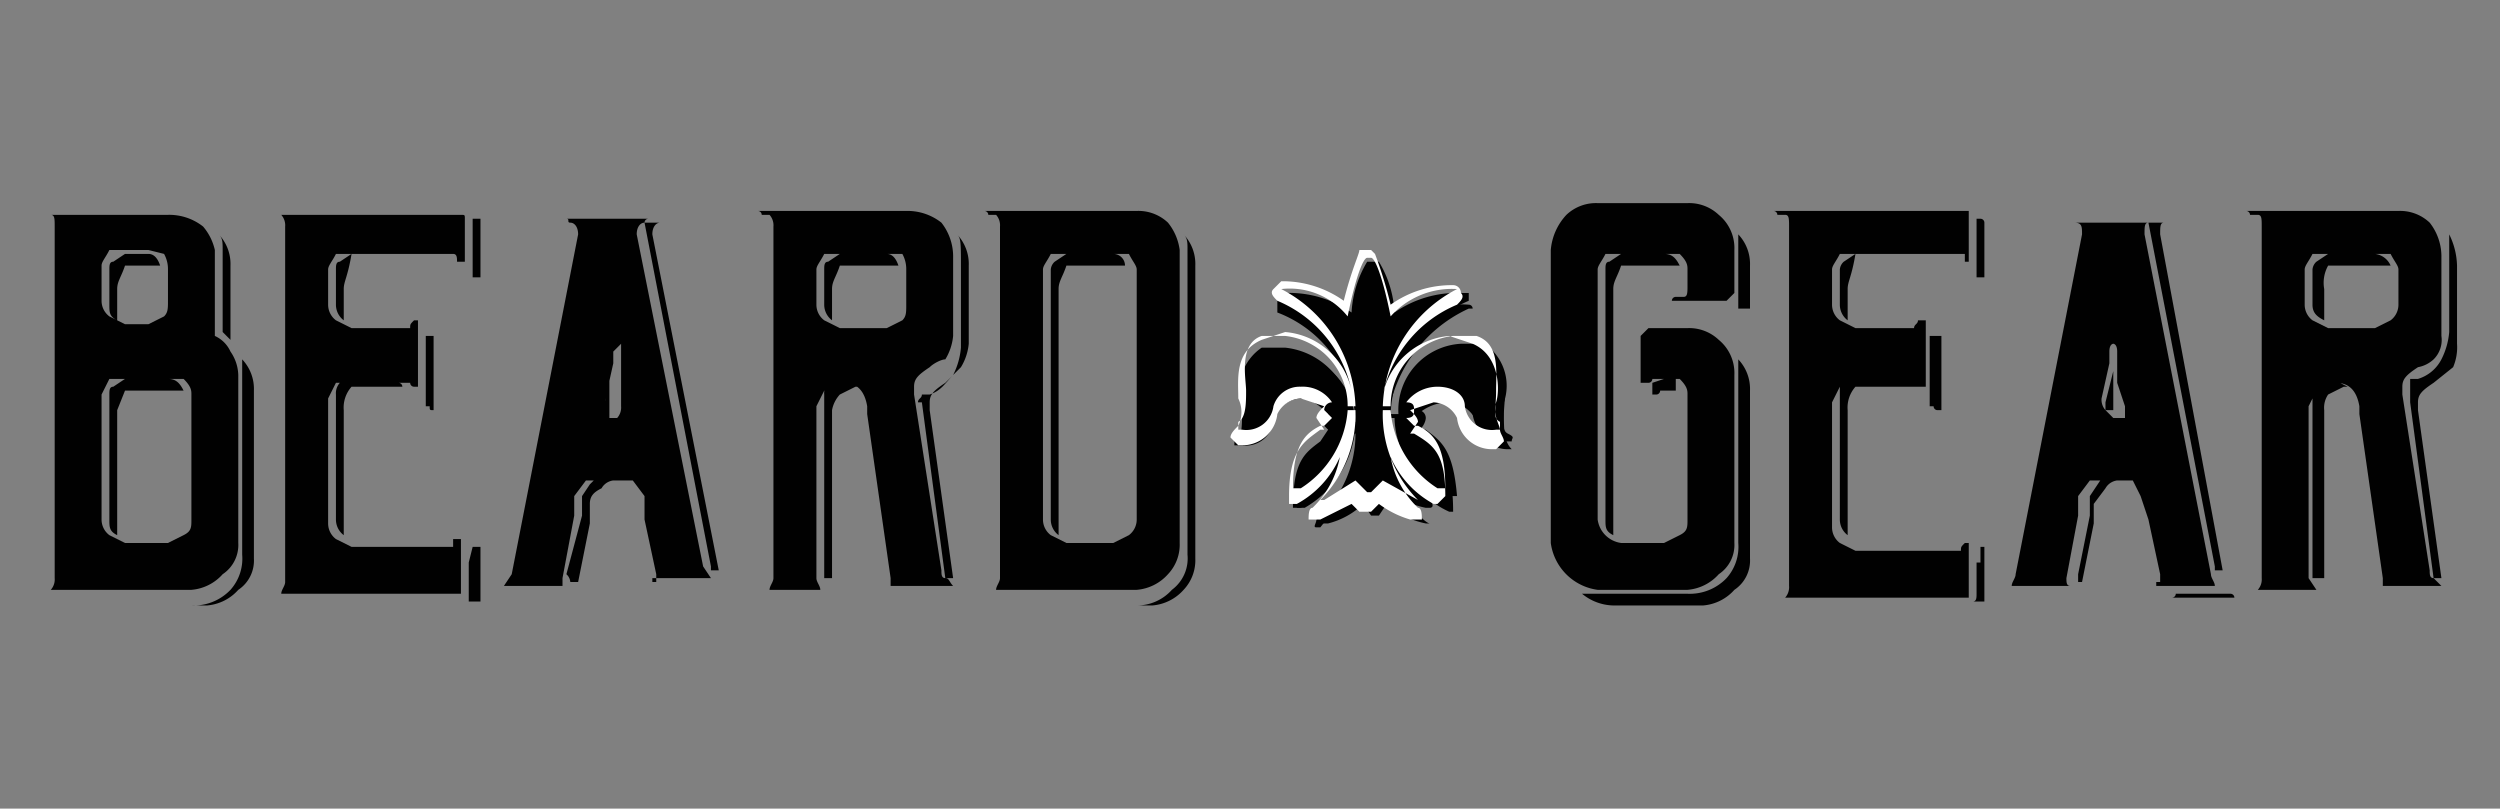 <svg xmlns="http://www.w3.org/2000/svg" width="64" height="20.7" viewBox="0 0 64 20.7"><rect x="0" y="0" width="64" height="20.7" fill="#808080" stroke="none"/><title>logo-64 </title><g id="logo-64"><path d="M5.5,6.4V8.6a.8.8,0,0,1,.4.4,1.1,1.1,0,0,1,.2.6v4.3a.9.9,0,0,1-.4.8,1.2,1.2,0,0,1-.8.4H1.3a.4.4,0,0,0,.1-.3V5.8c0-.2,0-.3-.1-.3h3a1.4,1.4,0,0,1,.9.3A1.4,1.4,0,0,1,5.5,6.4Zm.7,2.8a1.1,1.1,0,0,1,.3.8v4.3a.9.9,0,0,1-.4.8,1.2,1.2,0,0,1-.8.4H4.9a1.3,1.3,0,0,0,1-.4,1.2,1.2,0,0,0,.3-.9V9.2ZM3.8,6.4h-1c-.1.2-.2.3-.2.4v.9a.5.5,0,0,0,.2.4l.4.2h.6l.4-.2c.1-.1.1-.2.1-.4V6.9a.8.8,0,0,0-.1-.4Zm1.1,6.9V10.1c0-.1,0-.2-.2-.4H2.8l-.2.4v3.2a.5.5,0,0,0,.2.4l.4.2H4.3l.4-.2C4.9,13.6,4.9,13.5,4.9,13.3ZM3,7.4v.8c-.2-.1-.2-.2-.2-.4V6.9c0-.1,0-.2.1-.2l.3-.2h.6q.2,0,.3.3H3.2C3.1,7.1,3,7.2,3,7.4Zm0,3.1v3.2c-.2-.1-.2-.2-.2-.4V10.1c0-.1,0-.2.1-.2l.3-.2H4.3c.2,0,.3.1.4.3H3.2Zm2.7-2V6.4c0-.2,0-.3-.1-.4a1.1,1.1,0,0,1,.3.8V8.7Z" fill="#010101"/><path d="M11.7,6.7c0-.1,0-.2-.1-.2h-3c-.1.2-.2.3-.2.4v.9a.5.5,0,0,0,.2.4l.4.2h1.5c0-.1,0-.1.1-.2h.1V9.9h-.1a.1.1,0,0,1-.1-.1H8.6l-.2.4v3.2a.5.5,0,0,0,.2.4l.4.2h2.6v-.2h.2v1.4H7.2c0-.1.1-.2.1-.3V5.8a.4.4,0,0,0-.1-.3h4.6c.1,0,.1,0,.1.1V6.7h-.2Zm.4,7.3h.2v1.4H12v-1h0ZM8.8,7.4v.8a.5.5,0,0,1-.2-.4V6.9c0-.1,0-.2.1-.2L9,6.5H9C8.9,7.1,8.8,7.2,8.8,7.4Zm0,3.1v3.2a.5.5,0,0,1-.2-.4V10.1a.4.4,0,0,1,.1-.3h1.5a.1.1,0,0,1,.1.1H9A.8.8,0,0,0,8.8,10.5Zm2.1-.4V8.6h.2v1.9h0c-.1,0-.1,0-.1-.1h-.1Zm1.2-4.5h.2V7.1h-.2Z" fill="#010101"/><path d="M16.7,14.9h.1v-.2h0l-.3-1.4v-.6h0l-.3-.4H15l-.3.4v.5l-.3,1.6h0v.2H12.9l.2-.3,1.7-8.7h0c0-.2-.1-.3-.2-.3s0-.1-.1-.1h2.1a.1.1,0,0,0-.1.1c-.1,0-.2.1-.2.3h0L18,14.5l.2.3H16.7Zm-1.9.4h0Zm.6-3.2h.3c.2,0,.3,0,.4.2h-.3a.4.4,0,0,0-.4.2c-.2.1-.3.2-.3.4v.5l-.3,1.5h-.2a.3.3,0,0,0-.1-.2h0l.4-1.5v-.5l.2-.3Zm.2-1.4h.2a.4.4,0,0,0,.1-.3h0V8.8l-.2.2v.3l-.2.9h0a.4.4,0,0,0,.1.3Zm0-.2h-.2v-.2h.1V9.4h.1v1.2Zm2.6,4L16.5,5.7h.4c-.1,0-.2.1-.2.3h0l1.7,8.6h-.2Zm.5.8h0Z" fill="#010101"/><path d="M23.8,9.4c-.3.2-.4.3-.4.5v.2l.7,4.5c0,.1,0,.2.1.2s.1.1.2.2H22.8v-.2l-.6-4.2v-.2q-.1-.6-.6-.6h-.1l-.4.2-.2.4v4.4c0,.1.1.2.1.3H19.7c0-.1.1-.2.1-.3V5.8a.4.4,0,0,0-.1-.3h-.2a.1.1,0,0,0-.1-.1h3.8a1.4,1.4,0,0,1,.9.3,1.4,1.4,0,0,1,.3.9v2a1.4,1.4,0,0,1-.2.6C24.1,9.2,23.9,9.3,23.8,9.4Zm-2.2,5.9h0Zm-.1-6.9h1.2l.4-.2c.1-.1.1-.2.1-.4V6.9a.8.8,0,0,0-.1-.4h-2c-.1.2-.2.3-.2.4v.9a.5.5,0,0,0,.2.4Zm-.2-1v.8a.5.5,0,0,1-.2-.4V6.9c0-.1,0-.2.1-.2l.3-.2h1.2q.2,0,.3.3H21.5C21.4,7.1,21.3,7.2,21.3,7.4Zm.2,2.3h.1l.4.2h-.1l-.4.2a.8.8,0,0,0-.2.4v4.3h-.2V10.1a.4.4,0,0,1,.1-.3Zm3.2,5.6h0ZM24.5,6a1.1,1.1,0,0,1,.3.8v2a1.4,1.4,0,0,1-.2.6l-.4.4c-.3.2-.4.3-.4.5v.2l.6,4.3h-.2l-.6-4.5h-.1c0-.1.1-.1.1-.2h.2c.3-.1.4-.3.6-.5a1.9,1.9,0,0,0,.2-.7v-2C24.6,6.2,24.6,6.1,24.5,6Z" fill="#010101"/><path d="M30.2,6.4v7.5a1.1,1.1,0,0,1-.3.8,1.2,1.2,0,0,1-.8.4H25.5c0-.1.1-.2.1-.3V5.8a.4.4,0,0,0-.1-.3h-.2a.1.1,0,0,0-.1-.1h3.9a1.1,1.1,0,0,1,.8.3A1.4,1.4,0,0,1,30.2,6.4Zm.1-.4a1.1,1.1,0,0,1,.3.8v7.5a1.1,1.1,0,0,1-.3.8,1.2,1.2,0,0,1-.8.4h-.4a1.2,1.2,0,0,0,.9-.4,1,1,0,0,0,.4-.9V6.4C30.4,6.2,30.4,6.1,30.3,6Zm-1.2,7.3V6.9c0-.1-.1-.2-.2-.4h-2c-.1.2-.2.3-.2.4v6.4a.5.5,0,0,0,.2.4l.4.2h1.2l.4-.2A.5.5,0,0,0,29.1,13.3Zm-2-5.9v6.3a.5.5,0,0,1-.2-.4V6.9a.3.3,0,0,1,.1-.2l.3-.2h1.2a.3.3,0,0,1,.3.3H27.3C27.2,7.1,27.1,7.2,27.1,7.4Z" fill="#010101"/><path d="M40.9,5.2h2.3a1.1,1.1,0,0,1,.8.3,1.1,1.1,0,0,1,.4.9V7.5l-.2.2H42.8a.1.1,0,0,1,.1-.1h.2c.1,0,.1-.1.1-.3V6.9c0-.1,0-.2-.2-.4H41.1c-.1.2-.2.3-.2.4v6.4a.7.7,0,0,0,.6.6h1.1l.4-.2c.2-.1.2-.2.2-.4h0V10.1c0-.1,0-.2-.2-.4h-.7a.1.1,0,0,1-.1.1H42V8.6l.2-.2h1a1.1,1.1,0,0,1,.8.3,1.1,1.1,0,0,1,.4.9v4.3a.9.9,0,0,1-.4.8,1.2,1.2,0,0,1-.8.4H40.9a1.4,1.4,0,0,1-1.2-1.2V6.4a1.5,1.5,0,0,1,.4-.9A1.1,1.1,0,0,1,40.9,5.2Zm3.6,8.7V9.2a1.1,1.1,0,0,1,.3.8v4.3a.9.9,0,0,1-.4.8,1.2,1.2,0,0,1-.8.4H41.3a1.3,1.3,0,0,1-.8-.3h2.7a1.3,1.3,0,0,0,1-.4A1.2,1.2,0,0,0,44.5,13.9ZM41.3,7.4v6.3c-.2-.1-.2-.2-.2-.4V6.9c0-.1,0-.2.1-.2l.3-.2h1.1c.2,0,.3.1.4.3H41.5C41.4,7.1,41.3,7.2,41.3,7.4Zm1.3,2.3h.3V10h-.4a.1.1,0,0,1-.1.1h-.1V9.8ZM44.5,6a1.1,1.1,0,0,1,.3.8V7.9h-.3V6Z" fill="#010101"/><path d="M50.3,6.7V6.5H47.1c-.1.2-.2.3-.2.4v.9a.5.5,0,0,0,.2.4l.4.2H49c0-.1.1-.1.1-.2h.2V9.9H47.1l-.2.4v3.2a.5.5,0,0,0,.2.4l.4.2h2.7c0-.1,0-.1.1-.2h.1v1.4H45.7a.4.4,0,0,0,.1-.3V5.8c0-.2,0-.3-.1-.3h-.2a.1.1,0,0,0-.1-.1h5V6.7h-.1Zm.4,7.3h.1v1.4h-.3c.1,0,.1-.1.1-.2v-.8h.1ZM47.3,7.4v.8a.5.5,0,0,1-.2-.4V6.9a.3.3,0,0,1,.1-.2l.3-.2h0C47.4,7.1,47.3,7.2,47.3,7.4Zm0,3.1v3.2a.5.5,0,0,1-.2-.4V9.8h1.5c.1,0,.1,0,.1.1H47.5A.8.8,0,0,0,47.3,10.5Zm2.1-.4V8.6h.3v1.9h-.1a.1.1,0,0,1-.1-.1h-.1Zm1.2-4.5h.1a.1.1,0,0,1,.1.1h0V7.1h-.2Z" fill="#010101"/><path d="M55.2,14.9h.1v-.2h0l-.3-1.4-.2-.6h0l-.2-.4H53.5l-.3.4v.5l-.3,1.6h0c0,.1,0,.2.1.2H51.5c0-.1.1-.2.1-.3l1.7-8.7h0c0-.2,0-.3-.2-.3H55c-.1,0-.1.1-.1.3h0l1.7,8.7c0,.1.1.2.1.3H55.2Zm-1.8.4h0Zm.5-3.2h.3a.6.6,0,0,1,.5.2h-.4a.4.4,0,0,0-.4.2l-.3.4v.5l-.3,1.5h-.1v-.2h0l.3-1.5v-.5l.2-.3Zm.2-1.4h.3v-.3h0l-.2-.6V9c0-.2-.1-.2-.1-.2s-.1,0-.1.2v.3l-.2.9h0a.4.4,0,0,0,.1.3Zm0-.2h-.2v-.2h0l.2-.8h0v1.2Zm2.6,4L55,5.7h.4c-.1,0-.1.1-.1.3h0l1.6,8.6h-.2Zm.6.8H55.6a.1.1,0,0,0,.1-.1h1.4a.1.1,0,0,1,.1.1Z" fill="#010101"/><path d="M61.9,9.4c-.3.2-.4.3-.4.5v.2l.7,4.5c0,.1,0,.2.1.2l.2.2H61v-.2l-.6-4.2v-.2q-.1-.6-.6-.6h-.1l-.4.2-.2.4v4.4l.2.3H57.8a.4.4,0,0,0,.1-.3V5.8c0-.2,0-.3-.1-.3h-.2a.1.1,0,0,0-.1-.1h3.9a1.1,1.1,0,0,1,.8.3,1.4,1.4,0,0,1,.3.9v2a.7.7,0,0,1-.2.6A.8.8,0,0,1,61.9,9.4Zm-2.2,5.9h0Zm-.1-6.9h1.2l.4-.2a.5.5,0,0,0,.2-.4V6.9c0-.1-.1-.2-.2-.4h-2c-.1.2-.2.3-.2.4v.9a.5.5,0,0,0,.2.4Zm-.1-1v.8c-.2-.1-.3-.2-.3-.4V6.9a.3.3,0,0,1,.1-.2l.3-.2h1.2a.5.5,0,0,1,.4.3H59.6A.9.9,0,0,0,59.5,7.4Zm.1,2.3h.1l.4.2H60l-.4.2a.6.6,0,0,0-.1.4v4.3h-.3V9.8Zm3.2,5.6h0ZM62.7,6a1.9,1.9,0,0,1,.2.8v2a1.3,1.3,0,0,1-.1.6l-.5.4c-.3.2-.4.3-.4.5v.2l.6,4.3h-.2l-.6-4.5h0V9.7h.2a1,1,0,0,0,.6-.5,1.9,1.9,0,0,0,.2-.7V6Z" fill="#010101"/><path d="M38.7,11.5c-.2-.2-.2-.5-.2-.9s.2-1.2-.4-1.5h-.6a1.8,1.8,0,0,0-1.7,1.9h-.3a3.6,3.6,0,0,1,2.1-3.1h.1a.1.1,0,0,0-.1-.1,2.2,2.2,0,0,0-1.8.7,7,7,0,0,0-.5-1.6h-.2a7,7,0,0,0-.5,1.6,1.9,1.9,0,0,0-1.7-.7h-.1a3.6,3.6,0,0,1,2.1,3.1h-.2A1.9,1.9,0,0,0,32.9,9h-.5c-.7.3-.6.9-.5,1.5s.1.7-.2.9h.2a.8.8,0,0,0,.7-.7.8.8,0,0,1,.8-.5.9.9,0,0,1,.8.4h0l-.2.2a.2.2,0,0,0,.2.2h.1l-.3.3h-.1c-.4.3-.7.5-.7,1.7h.2a2.6,2.6,0,0,0,1.3-2.1h.2a3.5,3.5,0,0,1-1,2.4.1.1,0,0,0-.1.1H34a2,2,0,0,0,.9-.5l.2.3h.2l.2-.3a2.1,2.1,0,0,0,1,.5h.1c-.1,0-.9-.6-1-2.4h.2a2.2,2.2,0,0,0,1.3,2.1h.1c0-1.2-.3-1.4-.7-1.7h-.1l-.2-.3h0c.2,0,.2-.1.2-.2s0-.2-.2-.2h0a1.2,1.2,0,0,1,.9-.4.8.8,0,0,1,.7.5.8.8,0,0,0,.8.7h.1Z" fill="#010101"/><path d="M33.8,13.5h-.1c-.1,0,0-.1,0-.2a2.9,2.9,0,0,0,1-2.2h-.2A2.3,2.3,0,0,1,33.3,13h-.2c0-1.2.3-1.4.7-1.7L34,11l-.2-.2a.2.2,0,0,1,.2-.2c-.3-.3-.5-.4-.7-.4a.8.8,0,0,0-.7.5.7.7,0,0,1-.8.7h-.2c0-.1,0-.2.1-.2s.1-.5.1-.8a1.3,1.3,0,0,1,.5-1.5h.6a1.9,1.9,0,0,1,1.7,1.9h.1a3.1,3.1,0,0,0-2-2.8V7.5h.2a2.8,2.8,0,0,1,1.7.5,2.8,2.8,0,0,1,.4-1.3h.3a2.8,2.8,0,0,1,.4,1.3,2.8,2.8,0,0,1,1.7-.5h.2v.2a3.3,3.3,0,0,0-2,2.9h.2a1.7,1.7,0,0,1,1.6-1.8h.6a1.3,1.3,0,0,1,.5,1.5c0,.3-.1.7.1.8s.1.1.1.2h-.2a.8.8,0,0,1-.8-.7.8.8,0,0,0-.7-.5c-.2,0-.4.1-.7.4a.2.2,0,0,1,.2.2c0,.1-.1.3-.2.3h.2c.4.3.7.5.8,1.7h-.2a2.2,2.2,0,0,1-1.4-2h-.1a2.8,2.8,0,0,0,1,2.1c.1.1.1.2,0,.2h-.1a2.1,2.1,0,0,1-1-.5v.3h-.3l-.2-.3a1.5,1.5,0,0,1-.8.5Z" fill="#010101"/><path d="M35.1,6.6h0c.1,0,.3.5.5,1.5a2.1,2.1,0,0,1,1.7-.7h0a3.5,3.5,0,0,0-1.9,3h.2a1.8,1.8,0,0,1,1.6-1.8h.6c.6.2.5.9.5,1.4s-.1.7.1.8v.2h-.1a.7.7,0,0,1-.8-.6c0-.3-.3-.5-.7-.5a1,1,0,0,0-.8.4h0c.2,0,.2.1.2.2s0,.2-.2.2h0l.2.2h.1c.4.2.7.5.7,1.6h-.2a2.6,2.6,0,0,1-1.2-2h-.2a3.1,3.1,0,0,0,.9,2.3h0l-.9-.5-.3.3H35l-.3-.3-.8.5h-.1a3.1,3.1,0,0,0,.9-2.3h-.2a2.6,2.6,0,0,1-1.2,2h-.2c0-1.1.3-1.4.7-1.6h.1l.2-.2h0l-.2-.2a.2.2,0,0,1,.2-.2h0a.9.9,0,0,0-.8-.4.7.7,0,0,0-.7.5.7.7,0,0,1-.8.6h-.1v-.2c.2-.1.2-.5.2-.8s-.2-1.2.4-1.4h.6a1.8,1.8,0,0,1,1.6,1.8h.2a3.5,3.5,0,0,0-1.9-3h0a1.9,1.9,0,0,1,1.7.7c.2-1,.4-1.5.5-1.5h.1m0-.2h-.3c0,.1-.2.5-.4,1.3a2.7,2.7,0,0,0-1.6-.5l-.2.2c-.1.1,0,.2.1.3a3.2,3.2,0,0,1,1.9,2.3,1.9,1.9,0,0,0-1.7-1.5l-.6.2c-.7.3-.6,1-.6,1.5a.8.8,0,0,1,0,.7c-.1.1-.2.2-.2.3l.2.2h.1a.9.9,0,0,0,.9-.8.7.7,0,0,1,.6-.4l.6.2c-.1.1-.2.2-.2.3l.2.3h-.1c-.4.3-.8.5-.8,1.7v.2h.2a2.5,2.5,0,0,0,1.1-1.2,2.4,2.4,0,0,1-.7,1.3c-.1,0-.1.2-.1.3h.3l.8-.4.2.2h.3l.2-.2a2.5,2.5,0,0,0,.8.4h.3c0-.1,0-.3-.1-.3a2.4,2.4,0,0,1-.7-1.3,2.5,2.5,0,0,0,1.1,1.2h.1l.2-.2h0c0-1.1-.3-1.3-.8-1.6h-.1l.2-.3c0-.1-.1-.2-.2-.3l.6-.2a.7.7,0,0,1,.6.4.9.9,0,0,0,.9.8h.1l.2-.2c0-.1-.1-.2-.1-.3s-.2-.4-.1-.7.1-1.2-.6-1.5l-.6-.2a1.9,1.9,0,0,0-1.7,1.5,3.2,3.2,0,0,1,1.9-2.3c.1-.1.2-.2.1-.3a.2.2,0,0,0-.2-.2,2.7,2.7,0,0,0-1.6.5,11.1,11.1,0,0,0-.4-1.3Z" fill="#fff"/></g></svg>